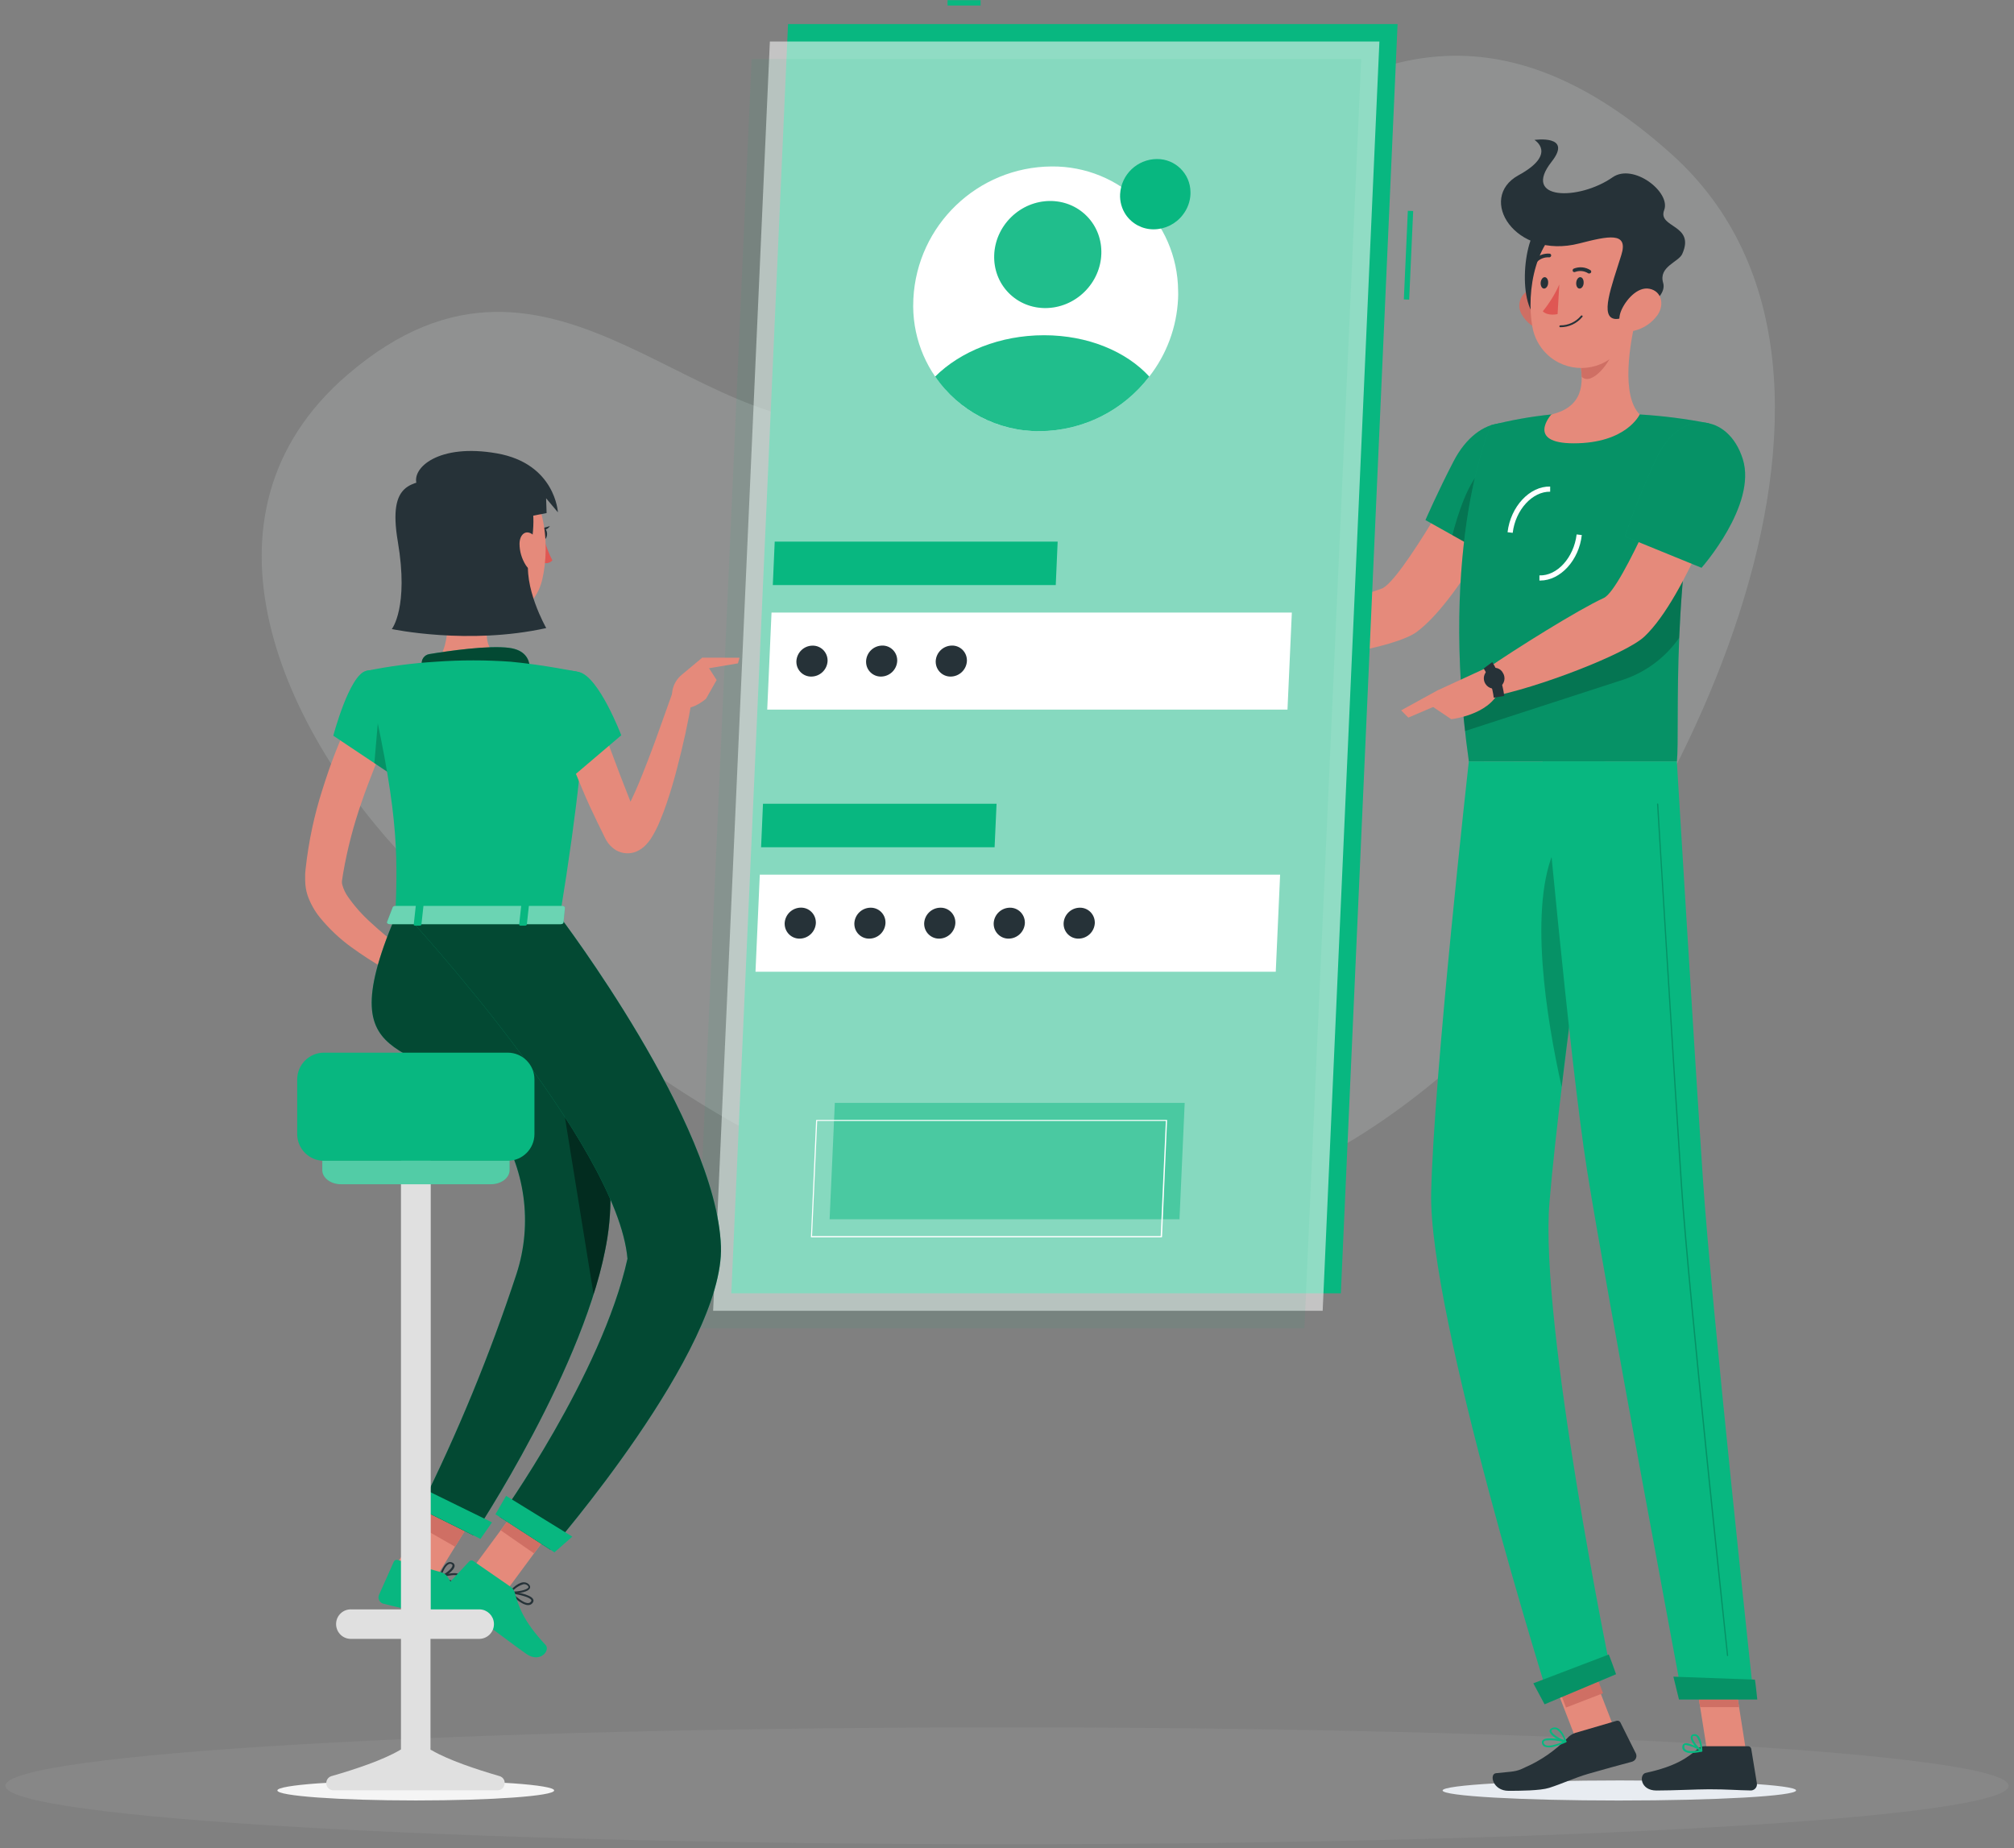 <svg width="328" height="301" viewBox="0 0 328 301" fill="none" xmlns="http://www.w3.org/2000/svg">
<rect x="0" y="0" width="328" height="301" fill="#808080" stroke="none"/>
<g opacity="0.15">
<path opacity="0.25" d="M66.8 140.67C116.05 191.45 180.77 226.7 240.76 169.8C271.69 140.49 312.56 61.33 272.22 25.1C216.64 -24.82 184.72 56.86 143.19 67.93C114.7 75.5 90.75 31.75 56.65 60.98C29.7 84.08 46.32 119.56 66.8 140.67Z" fill="#08B780"/>
<path opacity="0.9" d="M66.8 140.67C116.05 191.45 180.77 226.7 240.76 169.8C271.69 140.49 312.56 61.33 272.22 25.1C216.64 -24.82 184.72 56.86 143.19 67.93C114.7 75.5 90.75 31.75 56.65 60.98C29.7 84.08 46.32 119.56 66.8 140.67Z" fill="white"/>
</g>
<g opacity="0.25">
<path opacity="0.25" d="M164 300.36C254.089 300.36 327.12 296.098 327.12 290.84C327.12 285.582 254.089 281.32 164 281.32C73.911 281.32 0.88 285.582 0.88 290.84C0.88 296.098 73.911 300.36 164 300.36Z" fill="#F5F5F5"/>
</g>
<path d="M247.5 78.15L239.15 74.78C239.15 74.78 228.14 94.86 224.98 95.88C220.69 97.26 211.81 101.1 206.54 101.77C205.82 102.61 204.66 105.23 204.76 106.18C211.84 108.54 227.38 105.41 230.71 102.93C238.3 97.33 247.5 78.15 247.5 78.15Z" fill="#E58A7B"/>
<path d="M250.07 73.58C251.63 79.33 243.2 90.89 243.2 90.89L232.15 84.7C232.15 84.7 234.22 79.95 236.74 75.11C240.79 67.29 248.29 67.03 250.07 73.58Z" fill="#08B780"/>
<path opacity="0.2" d="M250.07 73.58C251.63 79.33 243.2 90.89 243.2 90.89L232.15 84.7C232.15 84.7 234.22 79.95 236.74 75.11C240.79 67.29 248.29 67.03 250.07 73.58Z" fill="black"/>
<path opacity="0.2" d="M236.53 87.17L240.88 89.61L241.65 76.26C239.11 78.2 237.33 84.06 236.53 87.17Z" fill="black"/>
<path d="M242.8 69.26C242.8 69.26 234.2 88.39 239.22 124.01H273.1C273.64 118.81 271.85 93.44 278.31 68.94C274.59 68.21 270.83 67.73 267.05 67.5C262.26 67.22 257.45 67.22 252.66 67.5C249.32 67.84 246.03 68.43 242.8 69.26Z" fill="#08B780"/>
<path opacity="0.2" d="M242.8 69.26C242.8 69.26 234.2 88.39 239.22 124.01H273.1C273.64 118.81 271.85 93.44 278.31 68.94C274.59 68.21 270.83 67.73 267.05 67.5C262.26 67.22 257.45 67.22 252.66 67.5C249.32 67.84 246.03 68.43 242.8 69.26Z" fill="black"/>
<path d="M234.94 291.6C234.89 292.51 247.74 293.24 263.63 293.24C279.52 293.24 292.46 292.51 292.51 291.6C292.56 290.69 279.72 289.97 263.82 289.97C247.92 289.97 235 290.7 234.94 291.6Z" fill="#E8ECF1"/>
<path d="M257.569 267.744L251.563 270.069L256.74 283.442L262.746 281.117L257.569 267.744Z" fill="#E58A7B"/>
<path d="M284.35 285.13H278.01L275.69 270.47H282.03L284.35 285.13Z" fill="#E58A7B"/>
<path d="M277.58 284.4H284.7C284.96 284.4 285.17 284.59 285.21 284.84L286.13 290.47C286.2 291.01 285.82 291.51 285.28 291.59C285.23 291.6 285.18 291.6 285.14 291.6C282.66 291.56 281.46 291.41 278.33 291.41C276.4 291.41 272.44 291.61 269.77 291.61C267.1 291.61 266.92 288.99 268.02 288.74C272.97 287.67 274.89 286.22 276.53 284.8C276.81 284.54 277.19 284.4 277.58 284.4Z" fill="#263238"/>
<path d="M256.54 282.23L263.27 280.26C263.52 280.19 263.78 280.3 263.9 280.53L266.42 285.58C266.64 286.07 266.43 286.64 265.94 286.86C265.89 286.88 265.84 286.9 265.79 286.92C263.34 287.59 261.7 288.01 258.64 288.9C256.53 289.51 254.37 290.52 252.29 291.18C250.84 291.64 247.44 291.66 245.69 291.66C243.09 291.66 242.51 288.92 243.63 288.79C246.45 288.48 246.83 288.62 248.38 287.84C250.93 286.73 253.23 285.13 255.18 283.15C255.55 282.72 256.02 282.41 256.54 282.23Z" fill="#263238"/>
<path d="M207.6 101.74L200.63 98.82L197.76 106.54C200.62 106.97 203.52 106.97 206.37 106.54L207.6 101.74Z" fill="#E58A7B"/>
<path d="M195.46 98.62L195.27 103.75L197.77 106.53L200.64 98.81L195.46 98.62Z" fill="#E58A7B"/>
<path d="M258.403 268.857L252.376 271.184L255.046 278.096L261.072 275.769L258.403 268.857Z" fill="#CF6F64"/>
<path d="M282.03 270.47H275.69L276.89 278.03H283.23L282.03 270.47Z" fill="#CF6F64"/>
<path opacity="0.2" d="M238.14 114.38C238.27 115.9 238.41 117.46 238.59 119.06L263.78 110.88C267.71 109.71 271.13 107.24 273.47 103.87C273.57 101.62 273.7 99.26 273.89 96.79C273.97 95.6 274.08 94.37 274.18 93.12C274.28 91.87 274.44 90.5 274.6 89.17L238.14 114.38Z" fill="black"/>
<path d="M246.36 86.78L245.52 86.68C246.02 82.47 249.15 79.16 252.46 79.24V80.08C249.57 80.03 246.81 83.02 246.36 86.78Z" fill="white"/>
<path d="M250.85 94.55H250.71V93.71C253.6 93.82 256.32 90.8 256.77 87.04L257.61 87.14C257.16 91.25 254.12 94.55 250.85 94.55Z" fill="white"/>
<path d="M266.57 51.29C265.38 55.93 263.99 64.41 267.04 67.5C267.04 67.5 264.9 72.2 256.3 72.2C248.43 72.2 252.65 67.5 252.65 67.5C257.88 66.27 257.98 62.45 257.29 58.83L266.57 51.29Z" fill="#E58A7B"/>
<path d="M262.79 54.37L257.3 58.84C257.47 59.67 257.57 60.52 257.59 61.36C259.2 62.96 262.42 58.91 262.75 56.84C262.91 56.03 262.92 55.19 262.79 54.37Z" fill="#CF6F64"/>
<path d="M247.84 51.23C248.61 52.57 249.91 53.53 251.42 53.87C253.44 54.32 254.45 52.46 253.89 50.59C253.39 48.91 251.74 46.64 249.68 47.03C248.16 47.34 247.18 48.83 247.49 50.35C247.57 50.66 247.68 50.96 247.84 51.23Z" fill="#CF6F64"/>
<path d="M251.18 36.4C248.03 37.84 246.92 50.34 250.88 52.19C254.84 54.04 257.14 33.66 251.18 36.4Z" fill="#263238"/>
<path d="M267.53 44.32C266.77 50.6 266.69 54.29 263.32 57.5C260.2 60.7 255.07 60.75 251.88 57.63C250.66 56.44 249.85 54.89 249.56 53.21C248.54 47.57 249.95 38.26 256.24 35.76C260.33 33.95 265.12 35.81 266.92 39.9C267.53 41.29 267.74 42.82 267.53 44.32Z" fill="#E58A7B"/>
<path d="M257.19 39.65C261.85 38.46 265.27 37.66 264.05 41.53C262.43 46.71 260.47 51.73 263.09 51.95C264.69 52.09 271.76 49.1 270.86 46.06C270.08 43.42 273.38 42.69 273.97 41.36C276.15 36.51 269.91 37.15 271.03 34.21C272.14 31.27 265.98 26.52 262.62 28.88C257.14 32.7 247.75 32.64 252.68 26.36C256.22 21.88 249.9 22.79 249.9 22.79C249.9 22.79 253.72 25.05 247.29 28.55C240.49 32.29 246.73 42.33 257.19 39.65Z" fill="#263238"/>
<path d="M270 51.23C269.08 52.56 267.7 53.5 266.12 53.87C264.04 54.32 263.24 52.46 264.03 50.59C264.73 48.91 266.65 46.64 268.63 47.03C270.62 47.42 271.07 49.58 270 51.23Z" fill="#E58A7B"/>
<path d="M239.21 124.01C239.21 124.01 233.52 174.91 233.08 194.23C232.63 214.32 252.35 277.01 252.35 277.01L262.45 272.8C262.45 272.8 250.67 215.52 252.35 195.8C254.13 174.29 261.5 124.05 261.5 124.05L239.21 124.01Z" fill="#08B780"/>
<path opacity="0.2" d="M253.35 137.99C248.82 147.4 251.87 166 254.33 177.02C255.26 169.24 256.37 160.79 257.43 152.98C257.32 140.96 256.38 131.68 253.35 137.99Z" fill="black"/>
<path d="M262 269.46C262.05 269.46 263.19 272.67 263.19 272.67L251.55 277.57L249.72 274.15L262 269.46Z" fill="#08B780"/>
<path d="M251.23 124.01C251.23 124.01 255.58 172.42 258.46 190.55C261.62 210.41 274.02 276.56 274.02 276.56H285.62C285.62 276.56 278.67 212.02 277.36 192.35C275.93 171.01 273.09 124.01 273.09 124.01H251.23Z" fill="#08B780"/>
<path d="M285.8 273.55C285.85 273.55 286.19 276.79 286.19 276.79H273.44L272.53 273.07L285.8 273.55Z" fill="#08B780"/>
<path opacity="0.2" d="M281.36 269.71C281.31 269.71 281.26 269.67 281.25 269.62C281.18 269.03 274.92 210.73 273.74 193.06C272.46 173.9 269.89 131.38 269.86 130.96C269.86 130.9 269.9 130.86 269.95 130.85H269.96C270.02 130.85 270.06 130.89 270.07 130.95C270.07 131.38 272.67 173.86 273.95 193.05C275.13 210.72 281.4 268.98 281.45 269.61C281.46 269.66 281.42 269.72 281.37 269.73H281.36V269.71Z" fill="black"/>
<path d="M257.91 46.07C257.91 46.58 257.59 47 257.25 47C256.91 47 256.67 46.59 256.7 46.07C256.73 45.56 257.02 45.14 257.36 45.14C257.7 45.14 257.94 45.56 257.91 46.07Z" fill="#263238"/>
<path d="M252.13 46.07C252.13 46.58 251.8 47 251.47 47C251.14 47 250.89 46.59 250.91 46.07C250.94 45.56 251.24 45.14 251.57 45.14C251.9 45.14 252.17 45.56 252.13 46.07Z" fill="#263238"/>
<path d="M253.95 46.33C253.25 47.9 252.34 49.37 251.26 50.7C252.1 51.54 253.67 51.15 253.67 51.15L253.95 46.33Z" fill="#DF5753"/>
<path d="M254.1 53.29C254.02 53.29 253.96 53.23 253.96 53.15V53.14C253.96 53.06 254.03 52.99 254.12 52.99C255.42 53 256.66 52.42 257.49 51.41C257.55 51.36 257.64 51.36 257.7 51.41C257.76 51.47 257.76 51.56 257.7 51.62C256.81 52.69 255.49 53.31 254.1 53.29Z" fill="#263238"/>
<path d="M258.93 44.52C258.85 44.56 258.75 44.56 258.67 44.52C258.03 44.11 257.24 44.02 256.52 44.29C256.38 44.36 256.21 44.3 256.14 44.16C256.14 44.16 256.14 44.16 256.14 44.15C256.08 43.99 256.15 43.82 256.3 43.75C257.19 43.39 258.21 43.48 259.02 44C259.15 44.09 259.19 44.27 259.1 44.41C259.05 44.46 258.99 44.5 258.93 44.52Z" fill="#263238"/>
<path d="M249.91 42.84C249.87 42.83 249.82 42.81 249.79 42.77C249.67 42.66 249.67 42.47 249.79 42.35C250.44 41.62 251.4 41.23 252.38 41.31C252.54 41.33 252.64 41.48 252.62 41.64C252.62 41.65 252.62 41.65 252.62 41.66C252.58 41.82 252.43 41.93 252.27 41.91C251.5 41.86 250.74 42.17 250.23 42.75C250.14 42.83 250.02 42.87 249.91 42.84Z" fill="#263238"/>
<path d="M281.56 77.22L272.81 74.89C272.81 74.89 264.23 96.02 261.19 97.39C257.07 99.27 246.63 105.8 242.18 108.89C241.94 109.94 242.13 112.73 242.68 113.49C250.25 112.11 264.75 106.53 267.78 103.7C274.69 97.23 281.56 77.22 281.56 77.22Z" fill="#E58A7B"/>
<path d="M275.45 285.51C275.02 285.54 274.6 285.43 274.25 285.18C274.03 284.98 273.93 284.68 273.99 284.39C274 284.21 274.11 284.05 274.28 283.97C274.99 283.61 276.96 284.86 277.19 285C277.24 285.03 277.27 285.09 277.25 285.15C277.24 285.21 277.19 285.26 277.13 285.28C276.57 285.42 276.01 285.49 275.45 285.51ZM274.61 284.2C274.55 284.19 274.48 284.19 274.42 284.2C274.35 284.23 274.31 284.3 274.32 284.38C274.27 284.58 274.34 284.79 274.49 284.93C274.82 285.22 275.64 285.26 276.73 285.05C276.08 284.62 275.36 284.34 274.59 284.21H274.61V284.2Z" fill="#08B780"/>
<path d="M277.08 285.28C277.06 285.29 277.03 285.29 277.01 285.28C276.38 284.93 275.19 283.54 275.37 282.83C275.42 282.6 275.63 282.44 275.87 282.43C276.1 282.4 276.33 282.47 276.5 282.62C277.2 283.22 277.24 285.05 277.24 285.14C277.25 285.2 277.22 285.25 277.16 285.27C277.14 285.3 277.11 285.29 277.08 285.28ZM275.95 282.72H275.89C275.7 282.72 275.67 282.83 275.66 282.87C275.56 283.28 276.31 284.33 276.93 284.83C276.93 284.12 276.71 283.43 276.3 282.84C276.21 282.76 276.08 282.71 275.95 282.72Z" fill="#08B780"/>
<path d="M253.11 284.46C252.6 284.64 252.03 284.64 251.52 284.46C251.28 284.33 251.13 284.09 251.11 283.82C251.09 283.65 251.16 283.48 251.29 283.37C251.96 282.76 254.71 283.37 255.03 283.49C255.09 283.51 255.13 283.56 255.13 283.62C255.13 283.68 255.1 283.74 255.04 283.77C254.41 284.06 253.77 284.28 253.11 284.46ZM251.74 283.46C251.64 283.48 251.55 283.52 251.48 283.59C251.43 283.63 251.4 283.7 251.41 283.77C251.42 283.95 251.52 284.11 251.68 284.2C252.13 284.44 253.16 284.25 254.5 283.69C253.6 283.45 252.66 283.37 251.74 283.46Z" fill="#08B780"/>
<path d="M255 283.78H254.93C254.09 283.63 252.41 282.66 252.36 281.94C252.36 281.77 252.44 281.54 252.84 281.4C253.12 281.3 253.42 281.32 253.68 281.45C254.59 281.9 255.07 283.51 255.09 283.59C255.1 283.64 255.09 283.7 255.05 283.73C255.04 283.75 255.02 283.76 255 283.78ZM253.01 281.65H252.93C252.67 281.74 252.67 281.85 252.67 281.89C252.67 282.33 253.89 283.13 254.74 283.4C254.54 282.72 254.13 282.13 253.56 281.72C253.39 281.62 253.19 281.6 253.01 281.65Z" fill="#08B780"/>
<path d="M242.9 108.39L234.13 112.43L233.11 114.95L236.35 117.13C236.35 117.13 242.41 116.47 244.13 112.58L242.9 108.39Z" fill="#E58A7B"/>
<path d="M243.27 113.63C243.07 111.94 242.52 110.32 241.64 108.87L243.03 107.83C244.07 109.5 244.74 111.38 244.98 113.34L243.27 113.63Z" fill="#263238"/>
<path d="M244.76 109.58C245.26 110.36 245.03 111.4 244.24 111.9C243.46 112.4 242.42 112.17 241.92 111.38C241.42 110.6 241.65 109.56 242.44 109.06C242.53 109.01 242.62 108.96 242.71 108.92C243.46 108.55 244.38 108.84 244.76 109.58Z" fill="#263238"/>
<path d="M228.19 115.69L229.36 116.87L237.24 113.5L234.12 112.43L228.19 115.69Z" fill="#E58A7B"/>
<path opacity="0.2" d="M262 269.46C262.05 269.46 263.19 272.67 263.19 272.67L251.55 277.57L249.72 274.15L262 269.46Z" fill="black"/>
<path opacity="0.2" d="M285.8 273.55C285.85 273.55 286.19 276.79 286.19 276.79H273.44L272.53 273.07L285.8 273.55Z" fill="black"/>
<path d="M283.84 74.8C286.15 82.26 277.11 92.47 277.11 92.47L264.62 87.37C266.1 83.06 267.81 78.82 269.74 74.69C273.56 66.42 281.5 67.27 283.84 74.8Z" fill="#08B780"/>
<path opacity="0.2" d="M283.84 74.8C286.15 82.26 277.11 92.47 277.11 92.47L264.62 87.37C266.1 83.06 267.81 78.82 269.74 74.69C273.56 66.42 281.5 67.27 283.84 74.8Z" fill="black"/>
<path d="M159.7 0.03H154.32V0.9H159.7V0.03Z" fill="#08B780"/>
<path d="M229.28 34.327L228.63 48.762L229.499 48.801L230.149 34.366L229.28 34.327Z" fill="#08B780"/>
<path d="M227.61 3.92H128.34L119.1 210.64H218.37L227.61 3.92Z" fill="#08B780"/>
<path opacity="0.56" d="M224.65 6.76H125.38L116.14 213.48H215.41L224.65 6.76Z" fill="#FAFAFA"/>
<path opacity="0.07" d="M221.69 9.6H122.41L113.17 216.32H212.44L221.69 9.6Z" fill="#08B780"/>
<path d="M210.39 99.76H125.65L124.95 115.57H209.68L210.39 99.76Z" fill="white"/>
<path d="M172.25 88.21H126.17L125.86 95.29H171.94L172.25 88.21Z" fill="#08B780"/>
<path d="M208.48 142.45H123.74L123.04 158.26H207.77L208.48 142.45Z" fill="white"/>
<path opacity="0.47" d="M192.94 179.62H135.96L135.11 198.58H192.09L192.94 179.62Z" fill="#08B780"/>
<path d="M189.13 201.52H132.15C132.13 201.53 132.1 201.53 132.07 201.52C132.06 201.5 132.06 201.47 132.07 201.44L132.91 182.48C132.91 182.43 132.95 182.39 133 182.39H133.01H190C190.02 182.38 190.05 182.38 190.07 182.39C190.08 182.41 190.08 182.44 190.07 182.46L189.25 201.47C189.22 201.5 189.17 201.53 189.13 201.52ZM132.25 201.32H189.03L189.87 182.56H133.09L132.25 201.32Z" fill="white"/>
<path d="M162.3 130.9H124.26L123.95 137.99H161.98L162.3 130.9Z" fill="#08B780"/>
<path d="M191.86 48.67C191.64 53.27 190.01 57.7 187.17 61.33C182.92 66.9 176.34 70.18 169.33 70.22C158.03 70.31 148.81 61.22 148.72 49.92C148.72 49.5 148.73 49.08 148.75 48.66C149.36 36.65 159.23 27.2 171.25 27.11C182.54 27 191.77 36.07 191.87 47.35C191.89 47.79 191.88 48.23 191.86 48.67Z" fill="white"/>
<path d="M193.88 31.62C193.83 32.84 193.39 34.02 192.63 34.99C191.5 36.47 189.75 37.34 187.89 37.35C186.08 37.36 184.39 36.48 183.36 34.99C182.69 34 182.36 32.82 182.42 31.62C182.59 28.43 185.21 25.93 188.4 25.9C191.4 25.87 193.86 28.28 193.88 31.28C193.89 31.4 193.89 31.51 193.88 31.62Z" fill="#08B780"/>
<path d="M134.78 107.67C134.7 109.08 133.54 110.18 132.13 110.19C130.81 110.21 129.72 109.15 129.7 107.82C129.7 107.77 129.7 107.72 129.7 107.67C129.78 106.26 130.94 105.15 132.35 105.15C133.68 105.14 134.76 106.21 134.78 107.54C134.78 107.57 134.78 107.62 134.78 107.67Z" fill="#263238"/>
<path d="M146.12 107.67C146.04 109.08 144.88 110.18 143.47 110.19C142.15 110.2 141.06 109.14 141.05 107.81C141.05 107.76 141.05 107.71 141.05 107.66C141.13 106.25 142.28 105.15 143.69 105.14C145.01 105.12 146.1 106.18 146.12 107.51C146.13 107.56 146.13 107.61 146.12 107.67Z" fill="#263238"/>
<path d="M157.47 107.67C157.39 109.08 156.23 110.18 154.82 110.19C153.49 110.2 152.41 109.13 152.39 107.8C152.39 107.75 152.39 107.71 152.39 107.66C152.47 106.25 153.63 105.15 155.04 105.14C156.36 105.12 157.45 106.18 157.47 107.51C157.48 107.56 157.47 107.61 157.47 107.67Z" fill="#263238"/>
<path d="M132.87 150.35C132.79 151.76 131.63 152.86 130.22 152.87C128.89 152.88 127.81 151.81 127.79 150.48C127.79 150.43 127.79 150.39 127.79 150.34C127.87 148.93 129.03 147.83 130.44 147.82C131.77 147.81 132.85 148.88 132.87 150.21C132.88 150.26 132.87 150.31 132.87 150.35Z" fill="#263238"/>
<path d="M144.21 150.35C144.13 151.76 142.98 152.86 141.57 152.87C140.25 152.89 139.16 151.83 139.14 150.5C139.14 150.45 139.14 150.4 139.14 150.35C139.22 148.94 140.38 147.84 141.79 147.83C143.11 147.82 144.2 148.88 144.21 150.21C144.22 150.26 144.22 150.3 144.21 150.35Z" fill="#263238"/>
<path d="M155.59 150.35C155.51 151.76 154.35 152.86 152.94 152.87C151.61 152.88 150.52 151.8 150.51 150.47C150.51 150.43 150.51 150.39 150.51 150.35C150.59 148.94 151.75 147.84 153.16 147.83C154.48 147.81 155.57 148.87 155.59 150.2C155.59 150.25 155.59 150.3 155.59 150.35Z" fill="#263238"/>
<path d="M166.91 150.35C166.83 151.76 165.67 152.86 164.26 152.87C162.93 152.88 161.84 151.8 161.83 150.47C161.83 150.43 161.83 150.39 161.83 150.35C161.91 148.94 163.07 147.84 164.48 147.83C165.81 147.82 166.89 148.89 166.91 150.22C166.91 150.26 166.91 150.31 166.91 150.35Z" fill="#263238"/>
<path d="M178.3 150.35C178.22 151.76 177.06 152.86 175.65 152.87C174.33 152.89 173.24 151.83 173.22 150.5C173.22 150.45 173.22 150.4 173.22 150.35C173.3 148.94 174.46 147.84 175.87 147.83C177.2 147.82 178.28 148.89 178.3 150.22C178.31 150.26 178.3 150.31 178.3 150.35Z" fill="#263238"/>
<path d="M176.596 47.546C180.119 44.101 180.307 38.581 177.017 35.217C173.727 31.853 168.204 31.918 164.682 35.362C161.16 38.806 160.971 44.326 164.261 47.691C167.551 51.055 173.074 50.99 176.596 47.546Z" fill="#08B780"/>
<path d="M187.17 61.33C182.92 66.9 176.34 70.18 169.33 70.22C162.53 70.28 156.14 66.94 152.3 61.33C156.39 57.26 162.86 54.6 170.03 54.6C177.2 54.6 183.44 57.26 187.17 61.33Z" fill="#08B780"/>
<path opacity="0.1" d="M176.596 47.546C180.119 44.101 180.307 38.581 177.017 35.217C173.727 31.853 168.204 31.918 164.682 35.362C161.16 38.806 160.971 44.326 164.261 47.691C167.551 51.055 173.074 50.99 176.596 47.546Z" fill="white"/>
<path opacity="0.1" d="M187.17 61.33C182.92 66.9 176.34 70.18 169.33 70.22C162.53 70.28 156.14 66.94 152.3 61.33C156.39 57.26 162.86 54.6 170.03 54.6C177.2 54.6 183.44 57.26 187.17 61.33Z" fill="white"/>
<path d="M63.39 119.39C62.59 121.14 61.75 123.07 61.02 124.93C60.29 126.8 59.54 128.72 58.89 130.64C57.57 134.42 56.56 138.3 55.88 142.25L55.69 143.49C55.67 143.7 55.69 143.92 55.75 144.12C55.95 144.82 56.26 145.48 56.68 146.07C57.76 147.61 59.01 149.02 60.42 150.28C61.9 151.65 63.45 152.95 65.06 154.16C66.68 155.41 68.37 156.62 70.05 157.76L68.48 160.71C64.48 158.97 60.69 156.79 57.16 154.22C55.28 152.85 53.58 151.24 52.11 149.44C51.24 148.37 50.56 147.15 50.1 145.85C49.83 145.04 49.7 144.18 49.7 143.33C49.7 143.13 49.7 142.83 49.7 142.69V142.28L49.78 141.44C50.26 137.06 51.18 132.73 52.53 128.53C53.19 126.46 53.88 124.4 54.68 122.39C55.48 120.38 56.3 118.41 57.32 116.37L63.39 119.39Z" fill="#E58A7B"/>
<path d="M68.86 157.24L74.81 154.23L73.27 160.76C73.27 160.76 69.19 161.9 67.3 159.92L68.86 157.24Z" fill="#E58A7B"/>
<path d="M80.25 155.29L78.67 160.69L73.27 160.75L74.81 154.22L80.25 155.29Z" fill="#E58A7B"/>
<path d="M88.64 87.89C88.96 89.06 89.4 90.18 89.96 91.26C89.63 91.64 89.11 91.8 88.62 91.69L88.64 87.89Z" fill="#DF5753"/>
<path d="M88.47 87.94C88.818 87.94 89.1 87.506 89.1 86.97C89.1 86.434 88.818 86 88.47 86C88.122 86 87.84 86.434 87.84 86.97C87.84 87.506 88.122 87.94 88.47 87.94Z" fill="#263238"/>
<path d="M88.28 86.04L89.56 85.68C89.56 85.67 88.94 86.67 88.28 86.04Z" fill="#263238"/>
<path d="M72.21 94.06C72.98 97.97 73.74 105.15 71 107.76C71 107.76 72.08 111.73 79.35 111.73C87.35 111.73 83.17 107.76 83.17 107.76C78.8 106.72 78.91 103.48 79.68 100.43L72.21 94.06Z" fill="#E58A7B"/>
<path d="M70.09 85.14C70.49 91.68 70.53 94.45 73.83 97.81C78.8 102.86 86.74 100.94 88.3 94.44C89.7 88.55 88.81 78.86 82.41 76.26C77.85 74.38 72.63 76.56 70.75 81.12C70.21 82.4 69.99 83.77 70.09 85.14Z" fill="#E58A7B"/>
<path d="M70.73 77.79C67.45 78.98 63.07 78.09 64.79 88.21C66.61 98.93 63.81 102.45 63.81 102.45C63.81 102.45 76.25 105.1 88.96 102.29C88.96 102.29 85.08 95.51 86.17 90.51C87.56 84.2 86.46 81.87 86.46 81.87C86.46 81.87 75.34 76.11 70.73 77.79Z" fill="#263238"/>
<path d="M84.61 88.55C84.61 89.79 84.97 91.01 85.64 92.06C86.53 93.42 87.58 92.9 87.84 91.45C88.08 90.18 87.9 87.93 86.76 87.06C85.62 86.19 84.63 87.05 84.61 88.55Z" fill="#E58A7B"/>
<path d="M67.88 78.89C66.94 76.24 71.43 72.16 80.94 73.84C90.45 75.52 90.86 83.44 90.86 83.44L88.94 81.15L89.02 83.56L79.25 85.44L67.88 78.89Z" fill="#263238"/>
<path d="M68.69 108.21C68.57 107.41 69.11 106.66 69.91 106.53C72.87 106.04 79.6 105.05 82.98 105.52C85.5 105.87 86.16 107.34 86.27 108.54C86.34 109.36 85.73 110.07 84.91 110.14C84.84 110.15 84.78 110.15 84.71 110.14L70.09 109.48C69.38 109.45 68.8 108.92 68.69 108.21Z" fill="#08B780"/>
<path opacity="0.6" d="M68.69 108.21C68.57 107.41 69.11 106.66 69.91 106.53C72.87 106.04 79.6 105.05 82.98 105.52C85.5 105.87 86.16 107.34 86.27 108.54C86.34 109.36 85.73 110.07 84.91 110.14C84.84 110.15 84.78 110.15 84.71 110.14L70.09 109.48C69.38 109.45 68.8 108.92 68.69 108.21Z" fill="black"/>
<path d="M77.14 255.19L82.57 258.96L91.65 246.65L86.22 242.89L77.14 255.19Z" fill="#E58A7B"/>
<path d="M64.49 254.94L70.22 258.21L78.25 245.19L72.53 241.93L64.49 254.94Z" fill="#E58A7B"/>
<path d="M91.64 246.65L86.96 252.99L81.54 249.23L86.21 242.89L91.64 246.65Z" fill="#CF6F64"/>
<path d="M72.52 241.93L78.25 245.2L74.12 251.91L68.38 248.63L72.52 241.93Z" fill="#CF6F64"/>
<path d="M81.72 149.3C81.72 149.3 102.9 175.99 98.92 201.53C95.71 222.15 77.12 250.07 77.12 250.07L68.38 245.73C74.54 233.38 79.8 220.61 84.11 207.5C86.8 199.26 85.56 190.23 80.74 183.02C70 167.35 52.81 176.68 64.38 149.3H81.72Z" fill="#08B780"/>
<path opacity="0.6" d="M81.72 149.3C81.72 149.3 102.9 175.99 98.92 201.53C95.71 222.15 77.12 250.07 77.12 250.07L68.38 245.73C74.54 233.38 79.8 220.61 84.11 207.5C86.8 199.26 85.56 190.23 80.74 183.02C70 167.35 52.81 176.68 64.38 149.3H81.72Z" fill="black"/>
<path opacity="0.4" d="M92.11 166.45L89.03 163.39C89.03 163.63 94.99 200.46 96.67 210.81C97.66 207.79 98.41 204.69 98.93 201.56C100.9 189.02 96.79 176.22 92.11 166.45Z" fill="black"/>
<path d="M91.18 149.3C91.18 149.3 116.69 182.85 117.41 202.97C118.01 219.8 89.65 252.4 89.65 252.4L81.41 247.07C81.41 247.07 98.01 223.92 102.19 205C100.57 186.26 66.42 149.31 66.42 149.31H91.18V149.3Z" fill="#08B780"/>
<path opacity="0.6" d="M91.18 149.3C91.18 149.3 116.69 182.85 117.41 202.97C118.01 219.8 89.65 252.4 89.65 252.4L81.41 247.07C81.41 247.07 98.01 223.92 102.19 205C100.57 186.26 66.42 149.31 66.42 149.31H91.18V149.3Z" fill="black"/>
<path d="M59.62 109.26C56.89 109.91 54.28 119.82 54.28 119.82L64.94 126.94C64.94 126.94 68.49 119.1 67.25 115.67C65.95 112.09 63.04 108.45 59.62 109.26Z" fill="#08B780"/>
<path opacity="0.2" d="M61.71 115.65L60.97 124.29L64.93 126.95C66.02 124.49 66.83 121.91 67.34 119.26L61.71 115.65Z" fill="black"/>
<path d="M94.33 109.46C94.33 109.46 97.48 110.56 91.18 149.3H64.38C64.83 138.36 64.84 131.63 59.63 109.27C63.38 108.5 67.19 108 71.01 107.77C75.06 107.48 79.13 107.48 83.18 107.77C88.41 108.25 94.33 109.46 94.33 109.46Z" fill="#08B780"/>
<path d="M97.06 115.65C97.67 117.33 98.31 119.14 98.98 120.88C99.65 122.62 100.29 124.41 100.97 126.18L103.03 131.46L103.55 132.78L103.82 133.44L103.95 133.77C103.95 133.83 103.95 133.83 103.95 133.82C103.8 133.6 103.59 133.42 103.36 133.3C103.03 133.1 102.65 132.99 102.27 132.97C101.95 132.96 101.63 133.02 101.34 133.15C100.95 133.33 100.95 133.4 100.96 133.39C101.03 133.33 101.09 133.27 101.15 133.2C101.62 132.59 102.02 131.93 102.35 131.24C102.75 130.47 103.12 129.64 103.5 128.81C104.24 127.13 104.92 125.39 105.6 123.63C106.28 121.87 106.93 120.1 107.56 118.3L109.48 112.93L112.72 113.77C112.08 117.61 111.26 121.34 110.26 125.14C109.78 127.03 109.22 128.91 108.58 130.8C108.26 131.75 107.91 132.69 107.5 133.66C107.08 134.71 106.56 135.72 105.95 136.67C105.73 136.99 105.48 137.29 105.21 137.58C104.78 138.04 104.26 138.41 103.68 138.67C103.17 138.89 102.61 138.99 102.05 138.97C101.42 138.95 100.81 138.76 100.27 138.44C99.64 138.04 99.11 137.5 98.74 136.85C98.61 136.63 98.5 136.41 98.43 136.25L98.27 135.93L97.95 135.27L97.31 133.97C96.47 132.22 95.63 130.45 94.9 128.68C94.17 126.91 93.39 125.1 92.67 123.3C91.95 121.49 91.3 119.68 90.68 117.73L97.06 115.65Z" fill="#E58A7B"/>
<path d="M94.33 109.46C97.55 110.23 101.18 119.75 101.18 119.75L91.6 127.9C91.6 127.9 85.4 117.52 86.65 114.09C87.95 110.53 90.13 108.46 94.33 109.46Z" fill="#08B780"/>
<path d="M111 109.92L114.37 107.11L116.71 110.75L114.99 113.79C114.99 113.79 112.25 116.31 109.82 115.03C109.02 113.25 109.51 111.17 111 109.92Z" fill="#E58A7B"/>
<path d="M120.44 107.12L120.18 108.04L114.86 108.93L114.34 107.11L120.44 107.12Z" fill="#E58A7B"/>
<path d="M90.3 252.82L80.69 246.62L82.42 243.62L93.21 250.26L90.3 252.82Z" fill="#08B780"/>
<path d="M73.98 257.77C73.14 257.67 72.33 257.38 71.61 256.93C71.53 256.9 71.49 256.82 71.52 256.74C71.54 256.7 71.57 256.66 71.61 256.65C71.87 256.57 74.13 255.87 74.79 256.41C74.94 256.53 75.01 256.73 74.98 256.92C74.96 257.23 74.77 257.5 74.5 257.64C74.34 257.72 74.16 257.77 73.98 257.77ZM72.09 256.85C73.14 257.39 73.98 257.58 74.39 257.38C74.57 257.28 74.68 257.1 74.69 256.89C74.69 256.76 74.69 256.7 74.61 256.66C74.26 256.37 72.99 256.59 72.07 256.85H72.09Z" fill="#263238"/>
<path d="M71.67 256.99C71.63 256.99 71.58 256.97 71.55 256.94C71.52 256.89 71.52 256.84 71.55 256.79C71.55 256.71 72.1 254.89 72.95 254.48C73.17 254.38 73.43 254.38 73.65 254.48C73.89 254.56 74.05 254.79 74.04 255.04C73.98 255.8 72.44 256.84 71.73 257.02L71.67 256.99ZM73.3 254.69C73.22 254.69 73.14 254.71 73.06 254.75C72.54 255 72.11 255.99 71.9 256.58C72.64 256.27 73.66 255.44 73.69 254.98C73.69 254.9 73.69 254.81 73.5 254.73C73.44 254.7 73.37 254.67 73.3 254.66V254.69Z" fill="#263238"/>
<path d="M85.99 261.41C85.04 261.41 83.72 260.19 82.99 259.44C82.95 259.39 82.95 259.32 82.99 259.26C83.02 259.2 83.09 259.17 83.15 259.18C83.49 259.18 86.41 259.62 86.82 260.44C86.91 260.59 86.91 260.78 86.82 260.93C86.69 261.19 86.44 261.37 86.16 261.4L85.99 261.41ZM83.55 259.55C84.61 260.58 85.54 261.15 86.07 261.08C86.26 261.06 86.42 260.94 86.51 260.77C86.55 260.71 86.55 260.64 86.51 260.58C86.29 260.13 84.73 259.74 83.55 259.55Z" fill="#263238"/>
<path d="M83.64 259.51C83.45 259.52 83.26 259.5 83.08 259.47C83.03 259.46 82.98 259.43 82.96 259.38C82.93 259.33 82.93 259.27 82.96 259.22C83.01 259.16 84.15 257.79 85.22 257.7C85.52 257.68 85.83 257.77 86.06 257.97C86.39 258.26 86.37 258.51 86.29 258.67C86.08 259.23 84.62 259.51 83.64 259.51ZM83.42 259.2C84.36 259.25 85.87 258.94 86.06 258.53C86.06 258.53 86.13 258.4 85.91 258.21C85.73 258.06 85.5 257.98 85.27 258.01C84.55 258.21 83.9 258.63 83.42 259.2Z" fill="#263238"/>
<path d="M71.89 256.08L64.76 254.06C64.51 253.98 64.23 254.11 64.13 254.35L61.72 259.76C61.5 260.3 61.76 260.92 62.3 261.14C62.34 261.16 62.38 261.17 62.42 261.18C64.94 261.84 66.16 262.02 69.29 262.92C71.22 263.46 73.98 264.46 76.65 265.22C79.32 265.98 80.21 263.38 79.17 262.82C74.49 260.35 74.12 258.61 72.84 256.76C72.62 256.43 72.28 256.19 71.89 256.08Z" fill="#08B780"/>
<path d="M83.18 258.45L77.09 254.24C76.88 254.08 76.58 254.11 76.4 254.31L72.36 258.65C71.98 259.09 72.02 259.75 72.46 260.13C72.49 260.16 72.53 260.19 72.56 260.21C74.71 261.65 75.82 262.23 78.5 264.09C80.18 265.23 83.44 267.77 85.71 269.36C87.98 270.94 89.67 268.77 88.86 267.91C85.24 264.05 84.45 261.63 83.85 259.43C83.76 259.04 83.52 258.69 83.18 258.45Z" fill="#08B780"/>
<path d="M78.25 250.63L67.27 245.17L68.4 242.19L80.13 247.94L78.25 250.63Z" fill="#08B780"/>
<path d="M63.97 147.72L63.04 150.14C62.95 150.33 63.17 150.52 63.48 150.52H91.31C91.55 150.52 91.76 150.4 91.77 150.25L92.01 147.84C92.01 147.68 91.82 147.54 91.56 147.54H64.41C64.24 147.53 64.08 147.59 63.97 147.72Z" fill="#08B780"/>
<path opacity="0.4" d="M63.97 147.72L63.04 150.14C62.95 150.33 63.17 150.52 63.48 150.52H91.31C91.55 150.52 91.76 150.4 91.77 150.25L92.01 147.84C92.01 147.68 91.82 147.54 91.56 147.54H64.41C64.24 147.53 64.08 147.59 63.97 147.72Z" fill="white"/>
<path d="M68.35 150.76H67.62C67.48 150.76 67.37 150.68 67.38 150.59L67.72 147.47C67.72 147.39 67.85 147.31 68 147.31H68.73C68.87 147.31 68.98 147.39 68.97 147.47L68.63 150.59C68.62 150.68 68.5 150.76 68.35 150.76Z" fill="#08B780"/>
<path d="M85.51 150.76H84.79C84.65 150.76 84.54 150.68 84.55 150.59L84.89 147.47C84.89 147.39 85.03 147.31 85.18 147.31H85.9C86.04 147.31 86.16 147.39 86.14 147.47L85.8 150.59C85.76 150.68 85.67 150.76 85.51 150.76Z" fill="#08B780"/>
<path d="M67.71 293.23C80.158 293.23 90.25 292.5 90.25 291.6C90.25 290.7 80.158 289.97 67.71 289.97C55.261 289.97 45.17 290.7 45.17 291.6C45.17 292.5 55.261 293.23 67.71 293.23Z" fill="#F5F5F5"/>
<path d="M81.44 289.29C77.45 288.13 73.03 286.64 70.35 285.08C70.27 285.03 70.19 285 70.11 284.96V266.91H78.18C79.51 266.83 80.52 265.69 80.44 264.37C80.37 263.15 79.4 262.18 78.18 262.11H70.15V179.81H65.3V262.11H57.28C55.95 262.03 54.81 263.04 54.74 264.37C54.67 265.7 55.67 266.84 57 266.91C57.09 266.92 57.19 266.92 57.28 266.91H65.3V284.94C65.22 284.94 65.15 285.01 65.07 285.06C62.35 286.64 57.96 288.13 53.97 289.27C53.35 289.46 53 290.12 53.18 290.74C53.33 291.23 53.78 291.57 54.29 291.58H81.09C81.74 291.54 82.23 290.97 82.19 290.32C82.18 289.86 81.88 289.46 81.44 289.29Z" fill="#E0E0E0"/>
<path d="M52.76 171.44H82.68C85.09 171.44 87.04 173.39 87.04 175.8V184.69C87.04 187.1 85.09 189.05 82.68 189.05H52.76C50.35 189.05 48.4 187.1 48.4 184.69V175.8C48.41 173.39 50.36 171.44 52.76 171.44Z" fill="#08B780"/>
<path d="M52.49 189.05V190.58C52.49 191.84 53.86 192.87 55.54 192.87H79.94C81.62 192.87 82.99 191.84 82.99 190.58V189.05H52.49Z" fill="#08B780"/>
<path opacity="0.3" d="M52.49 189.05V190.58C52.49 191.84 53.86 192.87 55.54 192.87H79.94C81.62 192.87 82.99 191.84 82.99 190.58V189.05H52.49Z" fill="white"/>
</svg>
